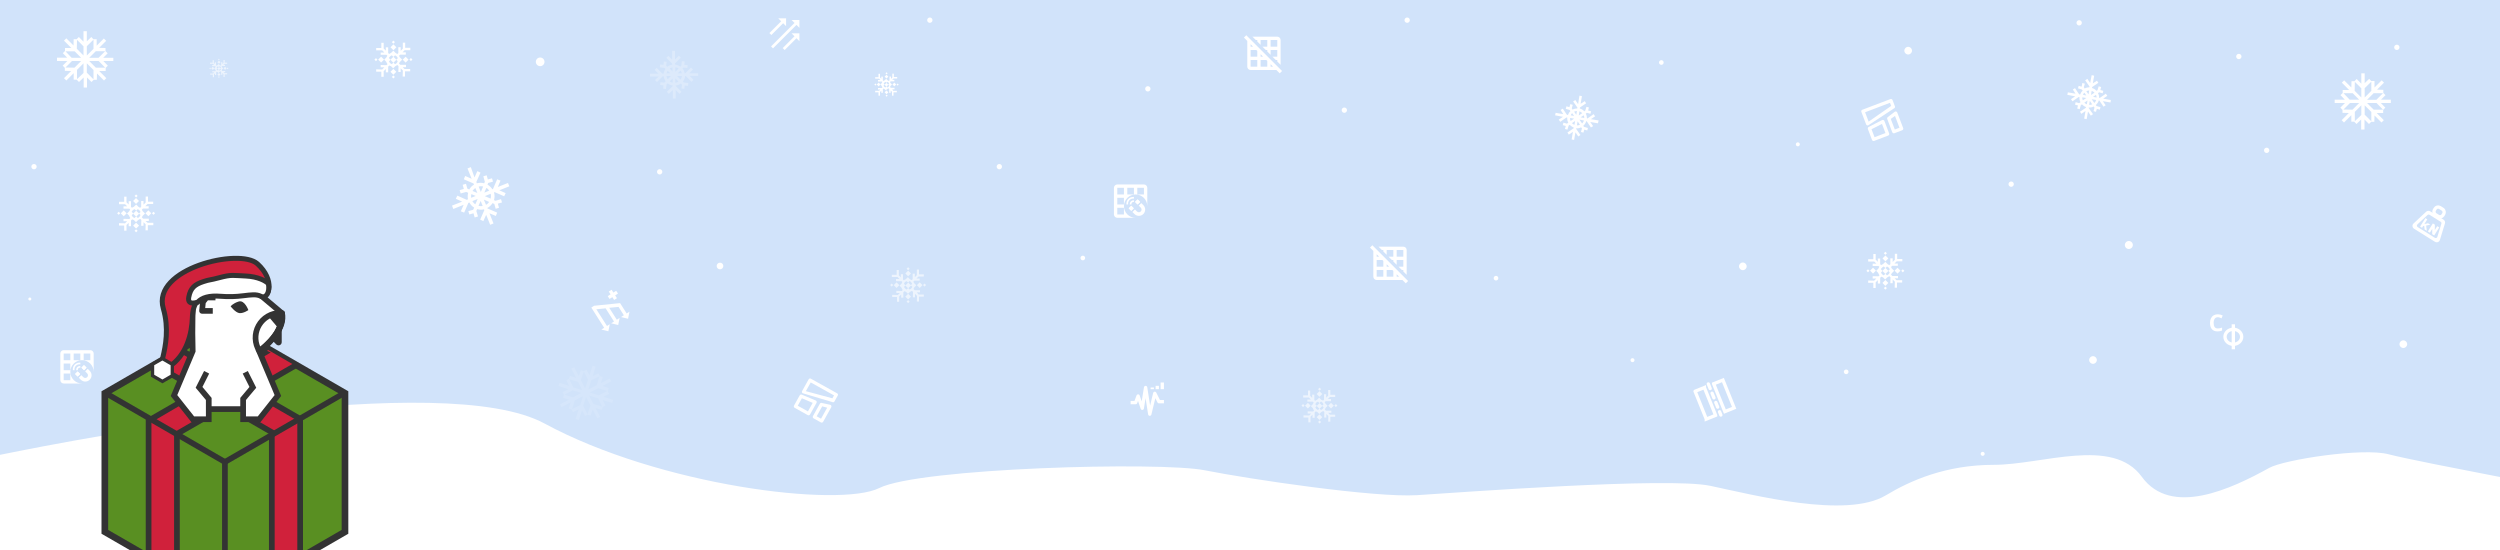 <svg width="1500" height="330" viewBox="0 0 1500 330" fill="none" xmlns="http://www.w3.org/2000/svg">
<rect x="0" y="0" width="1500" height="330" fill="#808080" stroke="none"/>
<g clip-path="url(#clip0_17531_3408)">
<rect width="1500" height="330" fill="white"/>
<g clip-path="url(#clip1_17531_3408)">
<path d="M1500 0H0V350H1500V0Z" fill="#D1E3FA"/>
<path d="M1500 0H0V350H1500V0Z" fill="#D1E3FA"/>
<path d="M1500 286.2V350H0V272.9C51.4 262.4 266.2 221.3 326.7 254.1C395.6 291.4 503.6 304.8 527.6 292.8C551.6 280.8 696.3 276.8 723 282.2C749.7 287.5 824.9 298.7 850.2 297.1C875.5 295.5 1000.9 286.1 1026.2 291.5C1051.5 296.8 1107.7 311.5 1131.5 297.2C1146.1 288.4 1167.4 278.9 1196.3 278.9C1225.2 278.9 1267.6 261.9 1285.1 286.1C1302.7 310.3 1338.7 293.4 1361.6 280.7C1370.5 275.8 1417.8 268.4 1433.3 272.6C1442.8 275.1 1475.7 281.5 1500 286.2Z" fill="white"/>
<path d="M67.9 34.7H61.9L64.6 32L63.3 30.7V28.8L59.5 28.7L63.7 24.5L62.3 23.1L58 27.4V23.5H56L54.8 22.2L52.1 24.8V18.7H50.1V25L47.3 22.2L46 23.5H44.2L44.1 27.3L39.8 23L38.4 24.4L42.8 28.8H39V30.6L37.7 31.9L40.3 34.6H34.2V36.6H40.4L37.6 39.4L38.9 40.7V42.5L42.7 42.6L38.4 46.9L39.8 48.3L44.2 43.9V47.8H46L47.4 49.2L50.2 46.5V52.5H52.2V46.5L54.9 49.2L56.2 47.9H58.1L58.2 44.1L62.4 48.3L63.8 46.9L59.5 42.6H63.4V40.7L64.7 39.4L62 36.6H68V34.7H67.9ZM63.1 30.7L59.1 34.7H53.5L57.5 30.7H63.1ZM56.1 23.8V29.3L52.1 33.3V27.7L56.1 23.8ZM46.2 23.9L50.1 27.8V33.3L46.1 29.3L46.2 23.9ZM39.3 30.8H44.8L48.7 34.7H43L39.3 30.8ZM39.3 40.5L43.2 36.6H48.7L44.7 40.6L39.3 40.5ZM46.2 47.5V41.9L50.1 38V43.8L46.2 47.5ZM56.1 47.6L52.1 43.6V38L56.1 42V47.6ZM63.1 40.6H57.5L53.5 36.6H59.2L63.1 40.6Z" fill="white"/>
<path d="M1434.6 59.8H1428.6L1431.3 57.1L1430 55.8V53.9L1426.2 53.8L1430.4 49.6L1429 48.2L1424.7 52.5V48.6H1422.7L1421.5 47.3L1418.8 49.9V44H1416.8V50.2L1414 47.4L1412.7 48.7H1410.9L1410.8 52.5L1406.5 48.2L1405.1 49.6L1409.5 54H1405.6V55.8L1404.3 57.1L1406.9 59.8H1400.8V61.8H1407L1404.2 64.6L1405.5 65.9V67.7L1409.3 67.8L1405 72.1L1406.4 73.5L1410.8 69.1V73H1412.5L1413.9 74.4L1416.7 71.7V77.7H1418.7V71.7L1421.4 74.4L1422.7 73.1H1424.6L1424.7 69.3L1428.9 73.5L1430.3 72.1L1426 67.8H1429.9V65.9L1431.2 64.6L1428.5 61.8H1434.5V59.8H1434.6ZM1429.8 55.9L1425.8 59.9H1420.2L1424.2 55.9H1429.8ZM1422.8 49V54.5L1418.8 58.5V52.9L1422.8 49ZM1412.9 49.1L1416.8 53V58.5L1412.8 54.5L1412.9 49.1ZM1406.1 55.9H1411.6L1415.5 59.8H1409.8L1406.1 55.9ZM1406.1 65.7L1410 61.8H1415.5L1411.5 65.8L1406.1 65.7ZM1412.9 72.7V67.1L1416.8 63.2V69L1412.9 72.7ZM1422.8 72.8L1418.8 68.8V63.2L1422.8 67.2V72.8ZM1429.8 65.8H1424.2L1420.2 61.8H1425.9L1429.8 65.8Z" fill="white"/>
<path opacity="0.11" d="M365.8 227.1L360.5 229.9L361.7 226.2L359.9 225.6L359 224L355.6 225.7L357.4 220L355.5 219.4L353.7 225.2L351.9 221.8L350.2 222.7L348.5 222.1L347.3 225.7L344.5 220.3L342.8 221.2L345.7 226.7L342 225.5L341.4 227.3L339.8 228.1L341.5 231.5L335.7 229.7L335.1 231.6L341 233.5L337.5 235.3L338.4 236.9L337.8 238.6L341.4 239.8L336 242.6L336.9 244.3L342.4 241.4L341.2 245.1L343 245.7L343.8 247.3L347.2 245.6L345.4 251.4L347.3 252L349.2 246.1L351 249.6L352.5 248.8L354.4 249.4L355.6 245.7L358.4 251L360.1 250.1L357.3 244.8L361 246L361.6 244.2L363.3 243.4L361.6 240L367.3 241.8L367.9 239.9L362.1 238.1L365.5 236.3L364.6 234.6L365.2 232.8L361.5 231.6L366.8 228.8L365.8 227.1ZM359.7 225.8L358 231.1L353 233.7L354.7 228.2L359.7 225.8ZM350.3 222.9L352.8 227.8L351.1 233.1L348.5 228.1L350.3 222.9ZM341.6 227.5L346.9 229.2L349.4 234.1L344 232.4L341.6 227.5ZM338.7 236.8L343.6 234.2L348.8 235.8L343.8 238.4L338.7 236.8ZM343.2 245.5L344.9 240.2L349.8 237.7L348.1 243.1L343.2 245.5ZM352.5 248.5L349.9 243.5L351.6 238.2L354.3 243.3L352.5 248.5ZM361.3 244L356 242.3L353.4 237.3L358.9 239L361.3 244ZM364.3 234.6L359.3 237.2L353.9 235.5L359 232.9L364.3 234.6Z" fill="white"/>
<path d="M236.051 26.593L234.283 28.36L236.051 30.128L237.819 28.36L236.051 26.593Z" fill="white"/>
<path d="M236.028 24.351L235.108 25.27L236.028 26.189L236.947 25.27L236.028 24.351Z" fill="white"/>
<path d="M236.018 45.255L235.099 46.174L236.018 47.093L236.937 46.174L236.018 45.255Z" fill="white"/>
<path d="M236.021 41.305L234.253 43.073L236.021 44.84L237.788 43.073L236.021 41.305Z" fill="white"/>
<path d="M228.661 33.997L226.894 35.765L228.661 37.532L230.429 35.765L228.661 33.997Z" fill="white"/>
<path d="M225.572 34.869L224.652 35.788L225.572 36.707L226.491 35.788L225.572 34.869Z" fill="white"/>
<path d="M246.545 34.807L245.626 35.727L246.545 36.646L247.464 35.727L246.545 34.807Z" fill="white"/>
<path d="M243.374 34.027L241.606 35.795L243.374 37.563L245.142 35.795L243.374 34.027Z" fill="white"/>
<path d="M241.6 40.3H243.6V38.9H240.2L239.4 38.1C239.6 37.8 239.7 37.5 239.9 37.2L241.3 35.8L239.9 34.4C239.8 34.1 239.6 33.8 239.4 33.5L240.1 32.8H243.5V31.4H241.5L242.8 30.1H246.2V28.7H243.1V25.6H241.7V29.2L240.4 30.5V28.3H239V31.8L238.4 32.4C238.1 32.2 237.7 32 237.4 31.8L236 30.4L234.6 31.8C234.2 31.9 233.8 32.1 233.5 32.4L232.9 31.8V28.4H231.5V30.4L230.2 29.1V25.7H228.8V28.8H225.7V30.2H229.3L230.6 31.5H228.4V32.9H231.9L232.4 33.4C232.2 33.7 232 34.1 231.8 34.5L230.5 35.8L231.7 37C231.9 37.5 232.1 38 232.5 38.5L231.9 39.1L228.4 39V40.4H230.6L229.3 41.7L225.7 41.6V43H228.8V46.1H230.2V42.7L231.5 41.4V43.4H232.9V40L233.6 39.3C233.9 39.5 234.2 39.6 234.6 39.7L235.9 41L237.2 39.7C237.6 39.5 238 39.3 238.4 39L239.1 39.7L239 43.2H240.4V41L241.7 42.3L241.6 45.9H243V42.8H246.1V41.4H242.7L241.6 40.3ZM238.7 34.9L237.8 35.8L236.1 34.1L237 33.2C237.8 33.5 238.4 34.2 238.7 34.9ZM234.3 35.9L236 37.6L235.1 38.5C234.3 38.2 233.7 37.6 233.4 36.8L234.3 35.9ZM235.1 33.2L236 34.1L234.3 35.8L233.3 34.8C233.7 34.1 234.3 33.5 235.1 33.2ZM237 38.5L236.1 37.6L237.8 35.9L238.6 36.7C238.4 37.6 237.8 38.2 237 38.5Z" fill="white"/>
<path d="M531.893 44.859L530.762 45.99L531.893 47.122L533.024 45.99L531.893 44.859Z" fill="white"/>
<path d="M531.934 43.366L531.298 44.002L531.934 44.639L532.571 44.002L531.934 43.366Z" fill="white"/>
<path d="M531.971 56.751L531.335 57.387L531.971 58.024L532.608 57.387L531.971 56.751Z" fill="white"/>
<path d="M531.887 54.262L530.756 55.393L531.887 56.524L533.019 55.393L531.887 54.262Z" fill="white"/>
<path d="M527.177 49.552L526.046 50.683L527.177 51.815L528.309 50.683L527.177 49.552Z" fill="white"/>
<path d="M525.261 50.078L524.625 50.715L525.261 51.351L525.898 50.715L525.261 50.078Z" fill="white"/>
<path d="M538.574 50.111L537.938 50.747L538.574 51.383L539.21 50.747L538.574 50.111Z" fill="white"/>
<path d="M536.58 49.559L535.448 50.69L536.58 51.821L537.711 50.69L536.58 49.559Z" fill="white"/>
<path d="M535.4 53.6H536.7V52.7H534.5L534 52.2C534.1 52 534.2 51.8 534.3 51.6L535.2 50.7L534.3 49.8C534.2 49.6 534.1 49.4 534 49.2L534.4 48.8H536.6V47.9H535.3L536.1 47.1H538.3V46.2H536.3V44.2H535.4V46.5L534.6 47.3V45.9H533.7V48.2L533.3 48.6C533.1 48.5 532.9 48.3 532.6 48.2L531.7 47.3L530.8 48.2C530.5 48.3 530.3 48.4 530.1 48.6L529.7 48.2V46H528.8V47.3L528 46.5V44.3H527.1V46.3H525.1V47.2H527.4L528.2 48H526.8V48.9H529.1L529.4 49.2C529.3 49.4 529.1 49.6 529 49.9L528.2 50.7L529 51.5C529.1 51.8 529.3 52.2 529.5 52.4L529.1 52.8H526.8V53.7H528.2L527.4 54.5H525.1V55.4H527.1V57.4H528V55.2L528.8 54.4V55.7H529.7V53.5L530.1 53.1C530.3 53.2 530.5 53.3 530.7 53.4L531.5 54.2L532.3 53.4C532.6 53.3 532.8 53.2 533.1 53L533.5 53.4V55.7H534.4V54.3L535.2 55.1V57.4H536.1V55.4H538.1V54.5H535.9L535.4 53.6ZM533.5 50.2L532.9 50.8L531.8 49.7L532.4 49.1C533 49.3 533.4 49.7 533.5 50.2ZM530.7 50.8L531.8 51.9L531.2 52.5C530.7 52.3 530.3 51.9 530.1 51.4L530.7 50.8ZM531.3 49.1L531.9 49.7L530.8 50.8L530.2 50.2C530.4 49.7 530.8 49.3 531.3 49.1ZM532.5 52.5L531.9 51.9L533 50.8L533.5 51.3C533.4 51.9 533 52.3 532.5 52.5Z" fill="white"/>
<path d="M81.617 118.828L79.85 120.596L81.617 122.364L83.385 120.596L81.617 118.828Z" fill="white"/>
<path d="M81.665 116.657L80.746 117.577L81.665 118.496L82.585 117.577L81.665 116.657Z" fill="white"/>
<path d="M81.656 137.561L80.736 138.48L81.656 139.4L82.575 138.48L81.656 137.561Z" fill="white"/>
<path d="M81.657 133.612L79.89 135.379L81.657 137.147L83.425 135.379L81.657 133.612Z" fill="white"/>
<path d="M74.229 126.233L72.461 128L74.229 129.768L75.996 128L74.229 126.233Z" fill="white"/>
<path d="M71.208 127.034L70.289 127.953L71.208 128.872L72.127 127.953L71.208 127.034Z" fill="white"/>
<path d="M92.113 127.043L91.193 127.962L92.113 128.882L93.032 127.962L92.113 127.043Z" fill="white"/>
<path d="M89.011 126.192L87.243 127.96L89.011 129.728L90.779 127.96L89.011 126.192Z" fill="white"/>
<path d="M87.299 132.6H89.299V131.2H85.899L85.099 130.4C85.299 130.1 85.399 129.8 85.599 129.5L86.999 128.1L85.599 126.7C85.499 126.4 85.299 126.1 85.099 125.8L85.799 125.1H89.199V123.7H87.199L88.499 122.4H91.899V121H88.799V117.9H87.399V121.5L86.099 122.8V120.6H84.699V124.1L84.099 124.7C83.799 124.5 83.399 124.3 83.099 124.1L81.699 122.7L80.299 124.1C79.899 124.2 79.499 124.4 79.199 124.7L78.599 124.1V120.7H77.199V122.7L75.899 121.4V118H74.499V121.1H71.399V122.5H74.999L76.299 123.8H74.099V125.2H77.599L78.099 125.7C77.899 126 77.699 126.4 77.499 126.8L76.199 128.1L77.399 129.3C77.599 129.8 77.799 130.3 78.199 130.8L77.599 131.4L74.099 131.3V132.7H76.299L74.999 134L71.399 133.9V135.3H74.499V138.4H75.899V135L77.199 133.7V135.7H78.599V132.3L79.299 131.6C79.599 131.8 79.899 131.9 80.299 132L81.599 133.3L82.899 132C83.299 131.8 83.699 131.6 84.099 131.3L84.799 132L84.699 135.5H86.099V133.3L87.399 134.6L87.299 138.2H88.699V135.1H91.999V133.7H88.599L87.299 132.6ZM84.299 127.2L83.399 128.1L81.699 126.4L82.599 125.5C83.399 125.8 83.999 126.4 84.299 127.2ZM79.899 128.2L81.599 129.9L80.699 130.8C79.899 130.5 79.299 129.9 78.999 129.1L79.899 128.2ZM80.799 125.5L81.699 126.4L79.999 128.1L78.999 127.1C79.299 126.4 79.999 125.7 80.799 125.5ZM82.699 130.8L81.799 129.9L83.499 128.2L84.299 129C83.999 129.8 83.399 130.5 82.699 130.8Z" fill="white"/>
<path d="M1131.26 153.283L1129.49 155.05L1131.26 156.818L1133.02 155.05L1131.26 153.283Z" fill="white"/>
<path d="M1131.23 151.041L1130.31 151.96L1131.23 152.879L1132.15 151.96L1131.23 151.041Z" fill="white"/>
<path d="M1131.22 171.945L1130.3 172.864L1131.22 173.783L1132.14 172.864L1131.22 171.945Z" fill="white"/>
<path d="M1131.23 167.995L1129.46 169.763L1131.23 171.53L1132.99 169.763L1131.23 167.995Z" fill="white"/>
<path d="M1123.8 160.615L1122.03 162.382L1123.8 164.15L1125.56 162.382L1123.8 160.615Z" fill="white"/>
<path d="M1120.78 161.561L1119.86 162.48L1120.78 163.4L1121.7 162.48L1120.78 161.561Z" fill="white"/>
<path d="M1141.68 161.568L1140.76 162.487L1141.68 163.407L1142.6 162.487L1141.68 161.568Z" fill="white"/>
<path d="M1138.51 160.646L1136.74 162.414L1138.51 164.182L1140.28 162.414L1138.51 160.646Z" fill="white"/>
<path d="M1136.8 167H1138.8V165.6H1135.4L1134.6 164.8C1134.8 164.5 1134.9 164.2 1135.1 163.9L1136.5 162.5L1135.1 161.1C1135 160.8 1134.8 160.5 1134.6 160.2L1135.3 159.5H1138.7V158.1H1136.7L1138 156.8H1141.4V155.4H1138.3V152.3H1136.9V155.9L1135.6 157.2V155H1134.2V158.5L1133.6 159.1C1133.3 158.9 1132.9 158.7 1132.6 158.5L1131.2 157.1L1129.8 158.5C1129.4 158.6 1129 158.8 1128.7 159.1L1128.1 158.5V155.1H1126.7V157.1L1125.4 155.8V152.4H1124V155.5H1120.9V156.9H1124.5L1125.8 158.2H1123.6V159.6H1127.1L1127.6 160.1C1127.4 160.4 1127.2 160.8 1127 161.2L1125.7 162.5L1126.9 163.7C1127.1 164.2 1127.3 164.7 1127.7 165.2L1127.1 165.8L1123.6 165.7V167.1H1125.8L1124.5 168.4L1120.9 168.3V169.7H1124V172.8H1125.4V169.4L1126.7 168.1V170.1H1128.1V166.7L1128.8 166C1129.1 166.2 1129.4 166.3 1129.8 166.4L1131.1 167.7L1132.4 166.4C1132.8 166.2 1133.2 166 1133.6 165.7L1134.3 166.4L1134.2 169.9H1135.6V167.7L1136.9 169L1136.8 172.6H1138.2V169.5H1141.3V168.1H1137.9L1136.8 167ZM1133.9 161.6L1133 162.5L1131.3 160.8L1132.2 159.9C1132.9 160.2 1133.6 160.8 1133.9 161.6ZM1129.5 162.6L1131.2 164.3L1130.3 165.2C1129.5 164.9 1128.9 164.3 1128.6 163.5L1129.5 162.6ZM1130.3 159.9L1131.2 160.8L1129.5 162.5L1128.5 161.5C1128.9 160.8 1129.5 160.2 1130.3 159.9ZM1132.2 165.2L1131.3 164.3L1133 162.6L1133.8 163.4C1133.6 164.2 1133 164.9 1132.2 165.2Z" fill="white"/>
<g opacity="0.6">
<path d="M131.359 36.391L130.439 37.31L131.359 38.229L132.278 37.31L131.359 36.391Z" fill="white"/>
<path d="M131.312 35.234L130.817 35.73L131.312 36.224L131.807 35.73L131.312 35.234Z" fill="white"/>
<path d="M131.34 45.723L130.845 46.218L131.34 46.713L131.835 46.218L131.34 45.723Z" fill="white"/>
<path d="M131.376 43.783L130.457 44.703L131.376 45.622L132.295 44.703L131.376 43.783Z" fill="white"/>
<path d="M127.662 40.093L126.743 41.012L127.662 41.931L128.582 41.012L127.662 40.093Z" fill="white"/>
<path d="M126.082 40.564L125.587 41.059L126.082 41.554L126.577 41.059L126.082 40.564Z" fill="white"/>
<path d="M136.57 40.536L136.075 41.031L136.57 41.526L137.065 41.031L136.57 40.536Z" fill="white"/>
<path d="M135.055 40.074L134.136 40.994L135.055 41.913L135.974 40.994L135.055 40.074Z" fill="white"/>
<path d="M134.1 43.3H135.1V42.6H133.4L133 42.2C133.1 42.1 133.2 41.9 133.2 41.7L133.9 41L133.2 40.3C133.1 40.1 133.1 40 133 39.9L133.3 39.6H135V38.9H134L134.6 38.3H136.3V37.6H134.8V36H134.1V37.8L133.4 38.4V37.3H132.7V39.1L132.4 39.4C132.2 39.3 132.1 39.2 131.9 39.1L131.2 38.4L130.5 39.1C130.3 39.2 130.1 39.3 129.9 39.4L129.6 39.1V37.4H128.9V38.4L128.3 37.8V36.1H127.6V37.6H126V38.3H127.8L128.4 39H127.3V39.7H129.1L129.4 40C129.3 40.2 129.2 40.3 129.1 40.5L128.5 41.1L129.1 41.7C129.2 42 129.3 42.2 129.5 42.4L129.2 42.7H127.4V43.4H128.5L127.9 44.1H126.1V44.8H127.7V46.3H128.4V44.6L129 44V45H129.7V43.3L130 43C130.2 43.1 130.3 43.2 130.5 43.2L131.1 43.8L131.8 43.1C132 43 132.2 42.9 132.4 42.8L132.7 43.1V44.9H133.4V43.8L134.1 44.4V46.2H134.8V44.6H136.3V43.9H134.6L134.1 43.3ZM132.6 40.6L132.2 41L131.4 40.2L131.9 39.7C132.2 39.9 132.5 40.2 132.6 40.6ZM130.4 41.1L131.2 41.9L130.8 42.3C130.4 42.2 130.1 41.8 129.9 41.5L130.4 41.1ZM130.8 39.8L131.3 40.3L130.5 41.1L130 40.6C130.1 40.2 130.4 39.9 130.8 39.8ZM131.8 42.4L131.4 42L132.2 41.2L132.6 41.6C132.5 41.9 132.2 42.2 131.8 42.4Z" fill="white"/>
</g>
<g opacity="0.6">
<path d="M544.878 162.38L543.181 164.077L544.878 165.774L546.575 164.077L544.878 162.38Z" fill="white"/>
<path d="M544.871 160.332L543.952 161.251L544.871 162.17L545.791 161.251L544.871 160.332Z" fill="white"/>
<path d="M544.866 180.033L543.947 180.953L544.866 181.872L545.786 180.953L544.866 180.033Z" fill="white"/>
<path d="M544.884 176.278L543.187 177.975L544.884 179.672L546.581 177.975L544.884 176.278Z" fill="white"/>
<path d="M537.915 169.395L536.218 171.092L537.915 172.789L539.612 171.092L537.915 169.395Z" fill="white"/>
<path d="M535.019 170.111L534.1 171.03L535.019 171.95L535.938 171.03L535.019 170.111Z" fill="white"/>
<path d="M554.72 170.114L553.801 171.033L554.72 171.952L555.639 171.033L554.72 170.114Z" fill="white"/>
<path d="M551.812 169.39L550.115 171.087L551.812 172.784L553.509 171.087L551.812 169.39Z" fill="white"/>
<path d="M550.1 175.4H552V174.1H548.8L548.1 173.4C548.3 173.1 548.4 172.8 548.5 172.5L549.8 171.2L548.4 169.8C548.3 169.5 548.1 169.2 548 169L548.6 168.4H551.8V167.1H549.9L551.1 165.9H554.3V164.6H551.4V161.7H550.1V165.1L548.9 166.3V164.2H547.6V167.5L547 168.1C546.7 167.9 546.4 167.7 546 167.6L544.7 166.3L543.4 167.6C543 167.7 542.6 167.9 542.3 168.2L541.8 167.7V164.5H540.5V166.4L539.3 165.2V162H538V164.9H535.1V166.2H538.5L539.7 167.4H537.6V168.7H540.9L541.4 169.2C541.2 169.5 541 169.9 540.9 170.2L539.7 171.4L540.9 172.6C541.1 173.1 541.3 173.6 541.6 174L541.1 174.6L537.8 174.5V175.8H539.9L538.7 177L535.3 176.9V178.2H538.2V181.1H539.5V177.9L540.7 176.7V178.6H542V175.4L542.7 174.7C543 174.9 543.3 175 543.6 175.1L544.8 176.3L546 175.1C546.4 175 546.8 174.7 547.1 174.5L547.8 175.1L547.7 178.4H549V176.3L550.2 177.5L550.1 180.9H551.4V178H554.3V176.7H551.1L550.1 175.4ZM547.3 170.3L546.5 171.1L544.9 169.5L545.8 168.6C546.5 169 547 169.6 547.3 170.3ZM543.2 171.3L544.8 172.9L544 173.7C543.3 173.4 542.7 172.8 542.4 172.1L543.2 171.3ZM544 168.7L544.9 169.6L543.3 171.2L542.4 170.3C542.6 169.5 543.2 168.9 544 168.7ZM545.8 173.7L545 172.9L546.6 171.3L547.4 172.1C547.1 172.8 546.5 173.4 545.8 173.7Z" fill="white"/>
</g>
<g opacity="0.6">
<path d="M791.682 234.695L789.985 236.392L791.682 238.089L793.379 236.392L791.682 234.695Z" fill="white"/>
<path d="M791.746 232.575L790.827 233.495L791.746 234.414L792.666 233.495L791.746 232.575Z" fill="white"/>
<path d="M791.742 252.277L790.822 253.196L791.741 254.116L792.661 253.196L791.742 252.277Z" fill="white"/>
<path d="M791.688 248.592L789.991 250.289L791.688 251.986L793.385 250.289L791.688 248.592Z" fill="white"/>
<path d="M784.719 241.709L783.021 243.406L784.719 245.103L786.416 243.406L784.719 241.709Z" fill="white"/>
<path d="M781.824 242.426L780.904 243.345L781.824 244.264L782.743 243.345L781.824 242.426Z" fill="white"/>
<path d="M801.524 242.428L800.604 243.348L801.524 244.267L802.443 243.348L801.524 242.428Z" fill="white"/>
<path d="M798.617 241.704L796.92 243.401L798.617 245.098L800.314 243.401L798.617 241.704Z" fill="white"/>
<path d="M796.9 247.7H798.8V246.4H795.6L794.9 245.7C795.1 245.4 795.2 245.1 795.3 244.8L796.6 243.5L795.2 242.1C795.1 241.8 794.9 241.5 794.8 241.3L795.4 240.7H798.6V239.4H796.7L797.9 238.2H801.1V236.9H798.2V234H796.9V237.4L795.7 238.6V236.5H794.4V239.8L793.8 240.4C793.5 240.2 793.2 240 792.8 239.9L791.5 238.6L790.2 239.9C789.8 240 789.4 240.2 789.1 240.5L788.6 240V236.8H787.3V238.7L786.1 237.5V234.3H784.8V237.2H781.9V238.5H785.3L786.5 239.7H784.4V241H787.7L788.2 241.5C788 241.8 787.8 242.2 787.7 242.5L786.5 243.7L787.7 244.9C787.9 245.4 788.1 245.9 788.4 246.3L787.9 246.9L784.6 246.8V248.1H786.7L785.5 249.3L782.1 249.2V250.5H785V253.4H786.3V250L787.5 248.8V250.7H788.8V247.5L789.5 246.8C789.8 247 790.1 247.1 790.4 247.2L791.6 248.4L792.8 247.2C793.2 247.1 793.6 246.8 793.9 246.6L794.6 247.2L794.5 250.5H795.8V248.4L797 249.6L796.9 253H798.2V250.1H801.1V248.8H797.9L796.9 247.7ZM794.1 242.6L793.3 243.4L791.7 241.8L792.6 240.9C793.3 241.3 793.9 241.9 794.1 242.6ZM790 243.6L791.6 245.2L790.8 246C790.1 245.7 789.5 245.1 789.2 244.4L790 243.6ZM790.8 241L791.7 241.9L790.1 243.5L789.2 242.6C789.4 241.8 790 241.2 790.8 241ZM792.6 246L791.8 245.2L793.4 243.6L794.2 244.4C793.9 245.1 793.3 245.7 792.6 246Z" fill="white"/>
</g>
<path d="M304.8 109.776L298.7 112.176L300.3 108.376L298.3 107.576L295.8 113.376L295.4 113.576C294.7 112.376 293.7 111.476 292.5 110.776L292.9 109.776L295.8 108.976L295.2 106.976L292.7 107.676L292 105.176L290 105.776L290.9 109.076L290.5 109.976C289.1 109.576 287.6 109.576 286.1 109.976L285.8 109.176L288.3 103.576L286.4 102.676L284.7 106.476L282.5 100.276L280.5 101.076L283 107.276L279.1 105.576L278.3 107.576L284.1 110.076L284.4 110.776C283.2 111.476 282.2 112.476 281.6 113.676L280.4 113.176L279.6 110.276L277.6 110.876L278.3 113.376L275.8 114.076L276.4 116.076L279.7 115.176L280.9 115.676C280.6 116.876 280.5 118.276 280.8 119.576L280 119.876L274.4 117.376L273.5 119.276L277.3 120.976L271.2 123.376L272 125.376L278.2 122.876L276.5 126.776L278.5 127.576L281 121.776L281.6 121.476C282.3 122.776 283.3 123.876 284.5 124.576L283.9 125.876L281 126.676L281.6 128.676L284.1 127.976L284.8 130.476L286.8 129.876L285.8 126.576L286.3 125.476C287.6 125.876 289 125.976 290.4 125.576L290.6 126.076L288.1 131.776L290 132.676L291.7 128.876L294.1 134.876L296.1 134.076L293.7 127.976L297.5 129.576L298.3 127.576L292.5 125.076L292.4 124.776C293.7 124.076 294.8 123.076 295.5 121.876L296.6 122.376L297.4 125.276L299.4 124.676L298.7 122.176L301.2 121.476L300.6 119.476L297.3 120.476L296.4 120.076C296.8 118.576 296.9 116.976 296.4 115.476L296.8 115.276L302.5 117.776L303.4 115.876L299.6 114.176L305.6 111.776L304.8 109.776ZM293.5 114.376L290.6 115.576L291.8 112.776C292.5 113.076 293.1 113.676 293.5 114.376ZM289.9 111.876L288.5 115.176L287.2 111.976C288.1 111.676 289 111.676 289.9 111.876ZM285.2 112.776L286.4 115.776L283.5 114.576C284 113.876 284.5 113.276 285.2 112.776ZM282.8 116.476L285.4 117.576L282.7 118.676C282.6 117.976 282.6 117.176 282.8 116.476ZM283.4 120.676L286.6 119.376L285.2 122.576C284.5 122.176 283.9 121.476 283.4 120.676ZM287.1 123.476L288.4 120.576L289.6 123.576C288.8 123.776 287.9 123.676 287.1 123.476ZM291.6 122.876L290.3 119.776L293.5 121.176C293 121.876 292.4 122.476 291.6 122.876ZM294.4 119.176L290.9 117.676L294.4 116.276C294.7 117.276 294.6 118.276 294.4 119.176Z" fill="white"/>
<path d="M959.165 72.287L954.565 71.487L957.065 69.787L956.165 68.487L952.465 71.087L952.165 70.987C952.165 69.987 951.965 69.087 951.465 68.187L952.165 67.687L954.265 68.287L954.665 66.787L952.865 66.287L953.365 64.487L951.865 64.087L951.165 66.387L950.565 66.787C949.865 65.987 948.965 65.387 947.865 65.087L947.965 64.487L951.665 61.987L950.865 60.687L948.365 62.287L949.165 57.687L947.665 57.387L946.865 62.487L945.165 59.987L943.865 60.887L946.465 64.587L946.365 65.087C945.365 65.087 944.365 65.287 943.565 65.787L943.065 64.987L943.665 62.887L942.165 62.487L941.665 64.287L939.865 63.787L939.465 65.287L941.765 65.987L942.265 66.687C941.565 67.287 941.065 68.087 940.765 68.987L940.165 68.887L937.665 65.187L936.365 65.987L937.965 68.487L933.365 67.687L933.065 69.187L937.765 70.087L935.265 71.787L936.165 73.087L939.865 70.487L940.365 70.587C940.265 71.687 940.465 72.687 940.965 73.587L940.165 74.187L938.065 73.587L937.665 75.087L939.465 75.587L938.965 77.387L940.465 77.787L941.165 75.387L941.865 74.887C942.465 75.587 943.365 76.187 944.265 76.587L944.165 76.987L940.465 79.487L941.265 80.787L943.765 79.087L942.965 83.687L944.465 83.987L945.265 79.387L946.965 81.887L948.265 80.987L945.665 77.287V76.987C946.765 77.087 947.765 76.887 948.665 76.387L949.165 77.087L948.565 79.187L950.065 79.587L950.565 77.787L952.365 78.287L952.765 76.787L950.365 76.087L949.965 75.487C950.765 74.787 951.465 73.787 951.765 72.687L952.065 72.787L954.565 76.487L955.865 75.687L954.165 73.187L958.765 73.987L959.165 72.287ZM950.565 70.787L948.365 70.387L950.165 69.187C950.465 69.587 950.565 70.187 950.565 70.787ZM949.365 67.887L947.265 69.287L947.665 66.787C948.265 67.087 948.865 67.387 949.365 67.887ZM946.165 66.587L945.765 68.887L944.465 66.987C944.965 66.787 945.565 66.687 946.165 66.587ZM943.265 67.887L944.465 69.587L942.465 69.187C942.565 68.787 942.865 68.287 943.265 67.887ZM942.065 70.787L944.465 71.187L942.365 72.587C942.065 71.987 941.965 71.387 942.065 70.787ZM943.165 73.887L945.065 72.587L944.665 74.887C944.065 74.687 943.565 74.287 943.165 73.887ZM946.165 75.187L946.565 72.787L947.965 74.887C947.365 75.087 946.765 75.287 946.165 75.187ZM949.265 74.087L947.665 71.787L950.365 72.287C950.165 72.987 949.765 73.587 949.265 74.087Z" fill="white"/>
<path d="M1266.5 60L1261.9 59.2L1264.4 57.5L1263.5 56.2L1259.8 58.8L1259.5 58.7C1259.5 57.7 1259.3 56.8 1258.8 55.9L1259.5 55.4L1261.6 56L1262 54.5L1260.2 54L1260.7 52.2L1259.2 51.8L1258.5 54.1L1257.9 54.5C1257.2 53.7 1256.3 53.1 1255.2 52.8L1255.3 52.2L1259 49.7L1258.2 48.4L1255.7 50L1256.5 45.4L1255 45.1L1254.1 49.8L1252.4 47.3L1251.1 48.2L1253.7 51.9L1253.6 52.4C1252.6 52.4 1251.6 52.6 1250.8 53.1L1250.3 52.3L1250.9 50.2L1249.4 49.8L1249 52L1247.2 51.5L1246.8 53L1249.1 53.7L1249.6 54.4C1248.9 55 1248.4 55.8 1248.1 56.7L1247.5 56.6L1245 52.9L1243.7 53.7L1245.3 56.2L1240.7 55.4L1240.4 56.9L1245.1 57.8L1242.6 59.5L1243.5 60.8L1247.2 58.2L1247.7 58.3C1247.6 59.4 1247.8 60.4 1248.3 61.3L1247.5 61.9L1245.4 61.3L1245 62.8L1246.8 63.3L1246.3 65.1L1247.8 65.5L1248.5 63.1L1249.2 62.6C1249.8 63.3 1250.7 63.9 1251.6 64.3L1251.5 64.7L1248 67L1248.8 68.3L1251.3 66.6L1250.5 71.2L1252 71.5L1252.8 66.9L1254.5 69.4L1255.8 68.5L1253.2 64.8V64.5C1254.3 64.6 1255.3 64.4 1256.2 63.9L1256.7 64.6L1256.1 66.7L1257.6 67.1L1258.1 65.3L1259.9 65.8L1260.3 64.3L1257.9 63.6L1257.5 63C1258.3 62.3 1259 61.3 1259.3 60.2L1259.6 60.3L1262.1 64L1263.4 63.2L1261.7 60.7L1266.3 61.5L1266.5 60ZM1258 58.5L1255.8 58.1L1257.6 56.9C1257.8 57.3 1257.9 57.9 1258 58.5ZM1256.7 55.6L1254.6 57L1255 54.5C1255.7 54.8 1256.2 55.1 1256.7 55.6ZM1253.5 54.3L1253.1 56.6L1251.8 54.7C1252.3 54.5 1252.9 54.4 1253.5 54.3ZM1250.6 55.6L1251.8 57.3L1249.8 56.9C1249.9 56.5 1250.2 56 1250.6 55.6ZM1249.4 58.4L1251.8 58.8L1249.7 60.2C1249.5 59.7 1249.3 59.1 1249.4 58.4ZM1250.6 61.6L1252.5 60.3L1252.1 62.6C1251.5 62.4 1251 62 1250.6 61.6ZM1253.5 62.9L1253.9 60.5L1255.3 62.6C1254.8 62.8 1254.1 63 1253.5 62.9ZM1256.6 61.8L1255 59.5L1257.7 60C1257.5 60.7 1257.1 61.3 1256.6 61.8Z" fill="white"/>
<path opacity="0.26" d="M418.6 44H413.5L415.8 41.7L414.6 40.5L411.1 44H410.8C410.6 42.9 410.2 41.9 409.5 41.1L410.1 40.5L412.4 40.8L412.6 39.1L410.6 38.9L410.8 36.9L409.1 36.7L408.8 39.4L408.2 40C407.3 39.3 406.2 38.9 405 38.7V38L408.5 34.6L407.3 33.4L405 35.7V30.5H403.3V35.8L401 33.5L399.8 34.7L403.3 38.2V38.8C402.2 39 401.2 39.4 400.4 40.1L399.7 39.4L400 37.1L398.3 36.9L398.1 38.9L396.1 38.7L395.9 40.4L398.6 40.7L399.3 41.4C398.7 42.2 398.3 43.2 398.1 44.2H397.4L394 40.7L392.8 41.9L395.1 44.2H390V45.9H395.3L393 48L394.2 49.2L397.7 45.7H398.2C398.3 46.9 398.8 47.9 399.4 48.8L398.6 49.6L396.3 49.3L396.1 51L398.1 51.2L397.9 53.2L399.6 53.4L399.9 50.7L400.6 50C401.4 50.7 402.5 51.1 403.6 51.3V51.7L400.1 55.1L401.3 56.3L403.7 54V59.1H405.4V54L407.7 56.3L408.9 55.1L405.4 51.6V51.3C406.6 51.2 407.6 50.8 408.5 50.1L409.2 50.8L408.9 53.1L410.6 53.3L410.8 51.3L412.8 51.5L413 49.8L410.3 49.5L409.7 48.9C410.5 48 411 46.8 411.1 45.6H411.5L414.9 49.1L416.1 47.9L413.8 45.5H418.9V44H418.6ZM409.1 44H406.6L408.3 42.3C408.7 42.8 409 43.4 409.1 44ZM407.2 41.1L405.2 43.1V40.4C405.9 40.4 406.6 40.7 407.2 41.1ZM403.5 40.4V42.9L401.8 41.1C402.3 40.8 402.9 40.5 403.5 40.4ZM400.6 42.4L402.2 44H399.9C400.1 43.4 400.3 42.9 400.6 42.4ZM399.9 45.6H402.6L400.6 47.6C400.2 47 400 46.4 399.9 45.6ZM401.8 48.8L403.6 47.1V49.6C402.9 49.5 402.3 49.2 401.8 48.8ZM405.2 49.7V47L407.1 48.9C406.5 49.3 405.9 49.6 405.2 49.7ZM408.3 47.8L406.2 45.6H409.2C409.1 46.4 408.8 47.2 408.3 47.8Z" fill="white"/>
<path d="M324.1 39.7C325.536 39.7 326.7 38.536 326.7 37.1C326.7 35.664 325.536 34.5 324.1 34.5C322.664 34.5 321.5 35.664 321.5 37.1C321.5 38.536 322.664 39.7 324.1 39.7Z" fill="white"/>
<path d="M395.8 104.7C396.684 104.7 397.4 103.984 397.4 103.1C397.4 102.216 396.684 101.5 395.8 101.5C394.917 101.5 394.2 102.216 394.2 103.1C394.2 103.984 394.917 104.7 395.8 104.7Z" fill="white"/>
<path d="M17.9 180.3C18.397 180.3 18.8 179.897 18.8 179.4C18.8 178.903 18.397 178.5 17.9 178.5C17.403 178.5 17 178.903 17 179.4C17 179.897 17.403 180.3 17.9 180.3Z" fill="white"/>
<path d="M20.4 101.6C21.284 101.6 22 100.884 22 100C22 99.116 21.284 98.4 20.4 98.4C19.516 98.4 18.8 99.116 18.8 100C18.8 100.884 19.516 101.6 20.4 101.6Z" fill="white"/>
<path d="M432 161.6C433.105 161.6 434 160.705 434 159.6C434 158.496 433.105 157.6 432 157.6C430.895 157.6 430 158.496 430 159.6C430 160.705 430.895 161.6 432 161.6Z" fill="white"/>
<path d="M688.7 54.9C689.583 54.9 690.3 54.184 690.3 53.3C690.3 52.416 689.583 51.7 688.7 51.7C687.816 51.7 687.1 52.416 687.1 53.3C687.1 54.184 687.816 54.9 688.7 54.9Z" fill="white"/>
<path d="M557.9 13.7C558.783 13.7 559.5 12.984 559.5 12.1C559.5 11.216 558.783 10.5 557.9 10.5C557.016 10.5 556.3 11.216 556.3 12.1C556.3 12.984 557.016 13.7 557.9 13.7Z" fill="white"/>
<path d="M844.3 13.7C845.184 13.7 845.9 12.984 845.9 12.1C845.9 11.216 845.184 10.5 844.3 10.5C843.417 10.5 842.7 11.216 842.7 12.1C842.7 12.984 843.417 13.7 844.3 13.7Z" fill="white"/>
<path d="M1360 91.8C1360.88 91.8 1361.6 91.084 1361.6 90.2C1361.6 89.316 1360.88 88.6 1360 88.6C1359.12 88.6 1358.4 89.316 1358.4 90.2C1358.4 91.084 1359.12 91.8 1360 91.8Z" fill="white"/>
<path d="M1078.7 87.8C1079.36 87.8 1079.9 87.263 1079.9 86.6C1079.9 85.937 1079.36 85.4 1078.7 85.4C1078.04 85.4 1077.5 85.937 1077.5 86.6C1077.5 87.263 1078.04 87.8 1078.7 87.8Z" fill="white"/>
<path d="M1277.3 149.4C1278.63 149.4 1279.7 148.326 1279.7 147C1279.7 145.675 1278.63 144.6 1277.3 144.6C1275.97 144.6 1274.9 145.675 1274.9 147C1274.9 148.326 1275.97 149.4 1277.3 149.4Z" fill="white"/>
<path d="M806.6 67.7C807.484 67.7 808.2 66.984 808.2 66.1C808.2 65.216 807.484 64.5 806.6 64.5C805.716 64.5 805 65.216 805 66.1C805 66.984 805.716 67.7 806.6 67.7Z" fill="white"/>
<path d="M1206.7 112.1C1207.58 112.1 1208.3 111.384 1208.3 110.5C1208.3 109.616 1207.58 108.9 1206.7 108.9C1205.82 108.9 1205.1 109.616 1205.1 110.5C1205.1 111.384 1205.82 112.1 1206.7 112.1Z" fill="white"/>
<path d="M1343.3 35.5C1344.18 35.5 1344.9 34.783 1344.9 33.9C1344.9 33.016 1344.18 32.3 1343.3 32.3C1342.42 32.3 1341.7 33.016 1341.7 33.9C1341.7 34.783 1342.42 35.5 1343.3 35.5Z" fill="white"/>
<path d="M1438.1 30C1438.98 30 1439.7 29.284 1439.7 28.4C1439.7 27.516 1438.98 26.8 1438.1 26.8C1437.22 26.8 1436.5 27.516 1436.5 28.4C1436.5 29.284 1437.22 30 1438.1 30Z" fill="white"/>
<path d="M1247.5 15.3C1248.38 15.3 1249.1 14.584 1249.1 13.7C1249.1 12.816 1248.38 12.1 1247.5 12.1C1246.62 12.1 1245.9 12.816 1245.9 13.7C1245.9 14.584 1246.62 15.3 1247.5 15.3Z" fill="white"/>
<path d="M599.6 101.6C600.484 101.6 601.2 100.884 601.2 100C601.2 99.116 600.484 98.4 599.6 98.4C598.716 98.4 598 99.116 598 100C598 100.884 598.716 101.6 599.6 101.6Z" fill="white"/>
<path d="M649.7 156.2C650.473 156.2 651.1 155.573 651.1 154.8C651.1 154.027 650.473 153.4 649.7 153.4C648.927 153.4 648.3 154.027 648.3 154.8C648.3 155.573 648.927 156.2 649.7 156.2Z" fill="white"/>
<path d="M996.8 38.9C997.574 38.9 998.2 38.273 998.2 37.5C998.2 36.727 997.574 36.1 996.8 36.1C996.027 36.1 995.4 36.727 995.4 37.5C995.4 38.273 996.027 38.9 996.8 38.9Z" fill="white"/>
<path d="M1144.9 32.7C1146.17 32.7 1147.2 31.67 1147.2 30.4C1147.2 29.13 1146.17 28.1 1144.9 28.1C1143.63 28.1 1142.6 29.13 1142.6 30.4C1142.6 31.67 1143.63 32.7 1144.9 32.7Z" fill="white"/>
<path d="M979.5 217.3C980.163 217.3 980.7 216.763 980.7 216.1C980.7 215.437 980.163 214.9 979.5 214.9C978.837 214.9 978.3 215.437 978.3 216.1C978.3 216.763 978.837 217.3 979.5 217.3Z" fill="white"/>
<path d="M897.6 168.3C898.373 168.3 899 167.673 899 166.9C899 166.127 898.373 165.5 897.6 165.5C896.827 165.5 896.2 166.127 896.2 166.9C896.2 167.673 896.827 168.3 897.6 168.3Z" fill="white"/>
<path d="M1045.7 162.1C1046.97 162.1 1048 161.07 1048 159.8C1048 158.53 1046.97 157.5 1045.7 157.5C1044.43 157.5 1043.4 158.53 1043.4 159.8C1043.4 161.07 1044.43 162.1 1045.7 162.1Z" fill="white"/>
<path d="M1189.6 273.5C1190.26 273.5 1190.8 272.963 1190.8 272.3C1190.8 271.637 1190.26 271.1 1189.6 271.1C1188.94 271.1 1188.4 271.637 1188.4 272.3C1188.4 272.963 1188.94 273.5 1189.6 273.5Z" fill="white"/>
<path d="M1107.7 224.5C1108.47 224.5 1109.1 223.873 1109.1 223.1C1109.1 222.327 1108.47 221.7 1107.7 221.7C1106.93 221.7 1106.3 222.327 1106.3 223.1C1106.3 223.873 1106.93 224.5 1107.7 224.5Z" fill="white"/>
<path d="M1255.8 218.3C1257.07 218.3 1258.1 217.27 1258.1 216C1258.1 214.73 1257.07 213.7 1255.8 213.7C1254.53 213.7 1253.5 214.73 1253.5 216C1253.5 217.27 1254.53 218.3 1255.8 218.3Z" fill="white"/>
<path d="M1442 208.8C1443.27 208.8 1444.3 207.77 1444.3 206.5C1444.3 205.23 1443.27 204.2 1442 204.2C1440.73 204.2 1439.7 205.23 1439.7 206.5C1439.7 207.77 1440.73 208.8 1442 208.8Z" fill="white"/>
<path fill-rule="evenodd" clip-rule="evenodd" d="M38.2 210.1H54.2C55.3 210.1 56.2 211 56.2 212.1V223.1C56.2 221.193 55.437 219.464 54.2 218.201V218.1H54.099C52.837 216.863 51.108 216.1 49.2 216.1C47.293 216.1 45.564 216.863 44.301 218.1H44.2V218.201C42.963 219.464 42.2 221.193 42.2 223.1C42.2 225.007 42.963 226.737 44.2 227.999V228.1H44.301C45.564 229.337 47.293 230.1 49.2 230.1H38.2C37.1 230.1 36.2 229.2 36.2 228.1V212.1C36.2 211 37.1 210.1 38.2 210.1ZM38.2 228.1H42.2V224.1H38.2V228.1ZM38.2 222.1H42.2V218.1H38.2V222.1ZM38.2 216.1H42.2V212.1H38.2V216.1ZM44.2 216.1H48.2V212.1H44.2V216.1ZM50.2 216.1H54.2V212.1H50.2V216.1Z" fill="white"/>
<rect x="45.052" y="224.4" width="2.159" height="2.159" transform="rotate(-45 45.052 224.4)" fill="white"/>
<rect x="48.869" y="220.583" width="2.159" height="2.159" transform="rotate(-45 48.869 220.583)" fill="white"/>
<path fill-rule="evenodd" clip-rule="evenodd" d="M45.052 224.4L46.579 222.873L48.1 224.395L46.573 225.922L45.052 224.4ZM47.281 226.629L48.487 227.835C49.963 229.311 52.355 229.311 53.831 227.835C55.306 226.36 55.306 223.967 53.831 222.491L52.624 221.285L51.097 222.812L52.304 224.018C52.937 224.651 52.937 225.676 52.304 226.308C51.672 226.941 50.646 226.941 50.014 226.308L48.807 225.102L47.281 226.629ZM50.39 222.105L51.917 220.578L50.395 219.056L48.869 220.583L50.39 222.105Z" fill="white"/>
<path d="M46.2 222.1V221.807C46.2 221.354 46.38 220.92 46.7 220.6V220.6C47.02 220.28 47.455 220.1 47.907 220.1H48.2" stroke="white"/>
<path d="M44.2 222.1V221.514C44.2 220.609 44.56 219.74 45.2 219.1V219.1C45.84 218.46 46.709 218.1 47.614 218.1H48.2" stroke="white"/>
<path d="M62.9 235.905L134.945 194.309L206.99 235.905V319.095L134.945 360.691L62.9 319.095V235.905Z" fill="#598F22" stroke="#333333" stroke-width="4"/>
<path d="M107.445 260.5L176.445 219L160.945 210L89.945 252V334L107.445 344V260.5Z" fill="#D0213B"/>
<path d="M136.656 358.921H133.233V278.173L63.301 237.796L65.012 234.832L136.656 276.197V358.921Z" fill="#333333"/>
<path d="M162.945 260.5L93.945 219L109.445 210L180.445 252V334L162.945 344V260.5Z" fill="#D0213B"/>
<path d="M164.8 341.089H161.377V260.341L91.445 219.964L93.156 217L164.8 258.365V341.089Z" fill="#333333"/>
<path d="M181.8 333.089H178.377V252.341L108.445 211.964L110.156 209L181.8 250.365V333.089Z" fill="#333333"/>
<path d="M104.446 342.089H107.869V261.341L177.801 220.964L176.09 218L104.446 259.365V342.089Z" fill="#333333"/>
<path d="M87.445 334.089H90.868V253.341L162.445 211.5L159.089 210L87.445 251.365V334.089Z" fill="#333333"/>
<rect x="126.445" y="237" width="19" height="15" fill="#598F22"/>
<path d="M204.882 234.829L134.092 275.706L135.804 278.67L206.594 237.793L204.882 234.829Z" fill="#333333"/>
<path d="M151.785 219.497H119.947V245.461H151.785V219.497Z" fill="white"/>
<path d="M123.975 223.366L119.422 232.399L125.252 239.358V251.538H115.628L104.402 237.322L115.628 210.667C115.066 192.967 116.003 177.55 116.003 177.55C116.003 177.55 127.374 170.559 131.688 169.91C136.631 169.168 151.442 172.989 151.442 172.989L169.026 187.795L169.163 187.913C169.249 188.533 169.292 189.159 169.292 189.785C169.242 192.424 168.584 195.015 167.369 197.358C163.856 204.513 156.646 209.851 155.626 210.582C155.548 210.64 155.505 210.668 155.505 210.668L166.732 237.323L155.504 251.539H145.875V239.359L151.705 232.4L147.153 223.367" fill="white"/>
<path d="M156.334 253.251H144.165V238.737L149.671 232.165L145.626 224.137L148.682 222.597L153.741 232.636L147.588 239.982V249.828H154.676L164.759 237.056L153.359 210.002L154.579 209.226C155.415 208.626 162.465 203.449 165.825 196.606C166.924 194.498 167.521 192.165 167.572 189.788C167.572 189.456 167.558 189.12 167.529 188.783L150.629 174.554C146.318 173.462 135.592 171.054 131.929 171.606C128.914 172.059 121.214 176.406 117.649 178.547C117.465 182.075 116.849 195.597 117.325 210.615L117.337 210.989L106.358 237.056L116.459 249.828H123.544V239.982L117.39 232.636L122.449 222.597L125.505 224.137L121.459 232.165L126.966 238.737V253.251H114.799L102.432 237.591L113.905 210.35C113.371 192.93 114.285 177.603 114.295 177.45L114.349 176.562L115.107 176.096C116.301 175.362 126.907 168.903 131.434 168.222C136.572 167.45 150.318 170.935 151.869 171.337L152.246 171.437L170.77 187.046L170.858 187.687C170.953 188.383 171.002 189.085 171.003 189.787C170.954 192.688 170.235 195.539 168.903 198.117C165.794 204.447 160.096 209.317 157.603 211.243L168.703 237.591L156.334 253.251Z" fill="#333333"/>
<path d="M145.878 243.749H125.253V247.172H145.878V243.749Z" fill="#333333"/>
<path d="M169.291 189.787C169.241 192.426 168.582 195.017 167.368 197.36L161.139 189.967L169.161 187.916C169.246 188.536 169.29 189.161 169.291 189.787Z" fill="#333333"/>
<path d="M149.017 186.048C149.017 186.048 146.763 179.787 143.217 180.906C139.671 182.025 138.383 183.806 138.383 183.806C138.383 183.806 141.329 187.688 143.753 187.874C146.177 188.06 149.017 186.048 149.017 186.048Z" fill="#333333"/>
<path d="M127.666 188.246H121.231C120.992 188.245 120.756 188.195 120.538 188.098C120.32 188.001 120.124 187.859 119.964 187.682C119.804 187.505 119.683 187.296 119.608 187.069C119.534 186.842 119.507 186.602 119.531 186.365L120.067 181.002C120.1 180.673 120.227 180.36 120.434 180.102L122.578 177.42C122.738 177.219 122.942 177.058 123.173 176.947C123.405 176.835 123.658 176.778 123.915 176.778H129.278V180.201H124.738L123.422 181.845L123.122 184.823H127.666V188.246Z" fill="#333333"/>
<path d="M167.611 198.339V205.339C167.611 205.432 167.584 205.523 167.532 205.601C167.481 205.678 167.408 205.738 167.322 205.774C167.236 205.809 167.141 205.818 167.05 205.799C166.959 205.781 166.876 205.736 166.811 205.669L164.266 203.124L167.611 198.339Z" fill="white"/>
<path d="M167.141 207.232C166.893 207.232 166.647 207.183 166.417 207.087C166.188 206.992 165.979 206.852 165.804 206.676L162.414 203.285L169.037 193.807V205.337C169.036 205.84 168.835 206.322 168.479 206.677C168.123 207.033 167.64 207.232 167.137 207.232H167.141ZM166.122 202.959L166.185 203.022V202.87L166.122 202.959Z" fill="#333333"/>
<path d="M167.831 200.572L165.338 197.605L165.838 196.605C166.936 194.497 167.534 192.165 167.584 189.789C167.583 189.241 167.546 188.693 167.471 188.15L170.804 187.419C172.304 192.339 169.172 198.136 169.038 198.381L167.831 200.572Z" fill="#333333"/>
<path d="M155.153 213.027L154.182 211.504C152.592 208.999 151.703 206.113 151.61 203.147C151.516 200.182 152.221 197.245 153.65 194.645C155.08 192.045 157.181 189.876 159.735 188.366C162.289 186.855 165.202 186.059 168.169 186.059C168.486 186.059 168.802 186.068 169.118 186.085L169.7 186.116L170.769 187.037L170.857 187.678C170.953 188.374 171.002 189.076 171.003 189.778C170.954 192.679 170.235 195.53 168.903 198.108C165.253 205.542 158.032 210.956 156.621 211.966L155.153 213.027ZM167.575 189.499C165.436 189.598 163.353 190.218 161.507 191.305C159.662 192.392 158.11 193.914 156.987 195.737C155.863 197.56 155.202 199.63 155.06 201.767C154.919 203.904 155.302 206.044 156.175 207.999C158.633 206.005 163.291 201.78 165.834 196.599C166.933 194.491 167.531 192.158 167.581 189.781C167.579 189.691 167.578 189.596 167.575 189.499Z" fill="#333333"/>
<path d="M156.675 177.008C151.723 174.518 145.672 178.115 132.469 177.008C119.265 175.901 115.69 181.71 115.415 190.562C115.139 199.414 112.388 213.244 100.838 220.436C89.288 227.628 104.984 209.019 97.973 185.097C90.962 161.174 143.715 148.601 154.439 158.279C165.164 167.957 161.626 179.498 156.675 177.008Z" fill="#D0213B" stroke="#333333" stroke-width="3"/>
<path d="M113.26 178.253C114.321 172.735 116.86 170.675 121.955 168.979C125.983 167.636 125.696 168.21 131.567 166.612C139.073 164.606 139.924 165.312 147.313 165.598C154.813 165.933 159.513 168.556 161.04 170.215C162.053 175.547 159.554 179.286 156.524 177.771C153.746 176.381 150.619 176.908 146.064 177.434C141.549 178.022 136.984 178.135 132.445 177.771C125.425 177.186 121.145 178.555 118.632 181.293H118.532C117.635 181.627 116.689 181.814 115.732 181.847C114.197 181.85 112.701 181.162 113.26 178.253Z" fill="white" stroke="#333333" stroke-width="3"/>
<path d="M91.517 218.577L97.445 215.155L103.374 218.577V225.423L97.445 228.845L91.517 225.423V218.577Z" fill="white" stroke="#333333" stroke-width="2"/>
</g>
<path fill-rule="evenodd" clip-rule="evenodd" d="M1339 209.573L1339 194.573L1341 194.573L1341 209.573L1339 209.573Z" fill="white"/>
<path d="M1330.69 190.337C1329.89 190.337 1329.27 190.638 1328.84 191.239C1328.4 191.836 1328.18 192.67 1328.18 193.741C1328.18 195.97 1329.02 197.084 1330.69 197.084C1331.39 197.084 1332.24 196.909 1333.24 196.558V198.335C1332.42 198.677 1331.5 198.848 1330.49 198.848C1329.04 198.848 1327.93 198.408 1327.16 197.528C1326.39 196.644 1326 195.377 1326 193.728C1326 192.688 1326.19 191.779 1326.57 191C1326.95 190.216 1327.49 189.617 1328.19 189.202C1328.91 188.783 1329.74 188.573 1330.69 188.573C1331.66 188.573 1332.64 188.808 1333.62 189.277L1332.93 191C1332.56 190.822 1332.18 190.667 1331.8 190.535C1331.43 190.403 1331.05 190.337 1330.69 190.337Z" fill="white"/>
<path fill-rule="evenodd" clip-rule="evenodd" d="M1340 198.573C1337.69 198.573 1336 200.237 1336 202.073C1336 203.91 1337.69 205.573 1340 205.573C1342.31 205.573 1344 203.91 1344 202.073C1344 200.237 1342.31 198.573 1340 198.573ZM1334 202.073C1334 198.939 1336.79 196.573 1340 196.573C1343.21 196.573 1346 198.939 1346 202.073C1346 205.207 1343.21 207.573 1340 207.573C1336.79 207.573 1334 205.207 1334 202.073Z" fill="white"/>
<path d="M474.942 19.994L479.649 20L479.655 24.707L477.888 22.94L470.812 30.015L469.634 28.837L476.709 21.761L474.942 19.994Z" fill="white"/>
<path d="M474.942 11.994L479.649 12L479.655 16.707L477.888 14.94L463.812 29.015L462.634 27.837L476.709 13.761L474.942 11.994Z" fill="white"/>
<path d="M466.942 10.994L471.649 11L471.655 15.707L469.888 13.94L462.812 21.015L461.634 19.837L468.709 12.761L466.942 10.994Z" fill="white"/>
<path d="M678.364 241.567H681.364L682.864 237.6L685.364 244.967L686.364 238.733L687.364 232.5L689.864 248.5L692.864 236L695.364 241H698.364" stroke="white" stroke-width="2" stroke-linejoin="round"/>
<rect width="2" height="4" transform="matrix(-1 0 0 1 698.364 229.5)" fill="white"/>
<rect width="2" height="2" transform="matrix(-1 0 0 1 695.364 231.5)" fill="white"/>
<rect width="2" height="1" transform="matrix(-1 0 0 1 692.364 232.5)" fill="white"/>
<g clip-path="url(#clip2_17531_3408)">
<path d="M754.364 24V24.89L756.364 26.89V24H760.364V28H757.474L759.474 30H760.364V30.89L762.364 32.89V30H766.364V34H763.474L765.474 36H766.364V36.89L768.364 38.89V24C768.364 22.9 767.464 22 766.364 22H751.474L753.474 24H754.364ZM762.364 24H766.364V28H762.364V24ZM747.774 21.14L746.364 22.55L748.364 24.55V40C748.364 41.1 749.264 42 750.364 42H765.814L767.824 44.01L769.234 42.6L747.774 21.14ZM756.364 32.55L757.814 34H756.364V32.55ZM750.364 26.55L751.814 28H750.364V26.55ZM754.364 40H750.364V36H754.364V40ZM754.364 34H750.364V30H753.814L754.364 30.55V34ZM760.364 40H756.364V36H759.814L760.364 36.55V40ZM762.364 40V38.55L763.814 40H762.364Z" fill="white"/>
</g>
<rect x="1462.22" y="123.455" width="6" height="5" rx="2" transform="rotate(31.994 1462.22 123.455)" stroke="white" stroke-width="2"/>
<path fill-rule="evenodd" clip-rule="evenodd" d="M1464.83 134.213C1464.97 133.78 1464.79 133.312 1464.41 133.073L1457.71 128.889C1457.33 128.65 1456.83 128.697 1456.5 129.006L1450.44 134.656C1449.96 135.104 1450.04 135.887 1450.6 136.235L1460.93 142.689C1461.48 143.037 1462.22 142.762 1462.41 142.133L1464.83 134.213ZM1458.12 126.787C1457.35 126.307 1456.36 126.403 1455.7 127.02L1448.13 134.082C1447.16 134.979 1447.32 136.544 1448.43 137.241L1460.97 145.076C1462.09 145.772 1463.56 145.222 1463.94 143.964L1466.97 134.064C1467.24 133.198 1466.89 132.263 1466.12 131.783L1458.12 126.787Z" fill="white"/>
<path d="M1454.53 135.517L1453.9 135.6L1453.22 136.693L1452.05 135.965L1455.23 130.876L1456.39 131.604L1454.63 134.423L1455.01 134.326L1456.8 133.947L1458.2 134.82L1455.69 135.33L1456.09 138.491L1454.76 137.655L1454.53 135.517Z" fill="white"/>
<path d="M1460.53 141.263L1459.32 140.508L1459.36 137.3L1457.91 139.626L1456.7 138.871L1459.72 134.047L1460.92 134.803L1460.88 138.019L1462.34 135.687L1463.55 136.44L1460.53 141.263Z" fill="white"/>
<path d="M1116.82 67.137L1119.66 74.616C1119.87 75.177 1120.39 75.409 1120.95 75.196L1136.36 65.065C1136.92 64.852 1137.15 64.336 1136.94 63.775L1135.52 60.036C1135.3 59.475 1134.79 59.243 1134.23 59.456L1117.4 65.847C1116.84 66.06 1116.61 66.576 1116.82 67.137ZM1134.71 63.551L1121.18 72.971L1119.05 67.362L1134 61.681L1134.71 63.551Z" fill="white"/>
<path fill-rule="evenodd" clip-rule="evenodd" d="M1130.07 71.999C1130.34 72.1 1130.55 72.312 1130.65 72.58L1133.49 80.059C1133.69 80.575 1133.43 81.153 1132.91 81.349L1124.5 84.544C1123.98 84.74 1123.41 84.481 1123.21 83.964L1120.73 77.421C1120.55 76.949 1120.75 76.418 1121.19 76.182L1129.25 72.052C1129.5 71.917 1129.8 71.898 1130.07 71.999ZM1122.91 77.536L1124.73 82.32L1131.27 79.834L1129.19 74.349L1122.91 77.536Z" fill="white"/>
<path fill-rule="evenodd" clip-rule="evenodd" d="M1137.66 66.899C1137.98 66.978 1138.24 67.208 1138.36 67.515L1141.91 76.863C1142.1 77.38 1141.84 77.957 1141.33 78.153L1136.65 79.929C1136.14 80.125 1135.56 79.865 1135.36 79.349L1132.35 71.403C1132.2 71.013 1132.31 70.572 1132.62 70.297L1136.76 67.119C1137.01 66.903 1137.35 66.82 1137.66 66.899ZM1134.46 71.34L1136.88 77.704L1139.68 76.639L1137 69.574L1134.46 71.34Z" fill="white"/>
<g clip-path="url(#clip3_17531_3408)">
<path d="M372.047 181.862L356.476 183.459L354.788 184.532L362.49 196.659L360.802 197.731L365.015 198.768L365.867 194.514L364.178 195.586L357.816 185.57L363.377 184.999L368.399 192.906L366.711 193.978L370.923 195.015L371.776 190.761L370.087 191.833L365.543 184.679L371.129 184.147L374.308 189.152L372.62 190.225L376.832 191.262L377.684 187.008L375.996 188.08L372.047 181.862Z" fill="white"/>
<path d="M366.955 173.843L365.267 174.915L368.483 179.98L370.172 178.907L366.955 173.843Z" fill="white"/>
<path d="M370.787 176.147L369.715 174.458L364.65 177.675L365.722 179.364L370.787 176.147Z" fill="white"/>
</g>
<path d="M485.174 227.61L481.281 234.599C480.989 235.124 481.143 235.668 481.668 235.96L499.339 241.224C499.863 241.516 500.407 241.361 500.699 240.837L502.646 237.343C502.938 236.818 502.783 236.274 502.259 235.982L486.534 227.223C486.01 226.931 485.466 227.086 485.174 227.61ZM499.439 238.99L483.515 234.699L486.434 229.457L500.412 237.243L499.439 238.99Z" fill="white"/>
<path fill-rule="evenodd" clip-rule="evenodd" d="M489.986 240.88C490.082 241.15 490.057 241.448 489.917 241.699L486.024 248.688C485.755 249.17 485.146 249.344 484.664 249.075L476.801 244.695C476.319 244.427 476.146 243.818 476.414 243.335L479.821 237.22C480.066 236.779 480.601 236.59 481.069 236.779L489.418 240.285C489.684 240.393 489.891 240.609 489.986 240.88ZM481.138 238.964L478.648 243.435L484.764 246.841L487.619 241.715L481.138 238.964Z" fill="white"/>
<path fill-rule="evenodd" clip-rule="evenodd" d="M498.777 243.404C498.921 243.698 498.912 244.045 498.753 244.331L493.887 253.067C493.618 253.55 493.009 253.723 492.526 253.454L488.158 251.021C487.676 250.753 487.503 250.144 487.771 249.661L491.907 242.235C492.11 241.871 492.518 241.671 492.93 241.733L498.028 242.856C498.352 242.905 498.632 243.109 498.777 243.404ZM493.318 243.814L490.005 249.761L492.626 251.221L496.303 244.619L493.318 243.814Z" fill="white"/>
<path fill-rule="evenodd" clip-rule="evenodd" d="M670.364 110.677H686.364C687.464 110.677 688.364 111.577 688.364 112.677V123.677C688.364 121.77 687.601 120.041 686.364 118.778V118.677H686.263C685.001 117.44 683.272 116.677 681.364 116.677C679.457 116.677 677.728 117.44 676.465 118.677H676.364V118.778C675.127 120.041 674.364 121.77 674.364 123.677C674.364 125.585 675.127 127.314 676.364 128.576V128.677H676.465C677.728 129.914 679.457 130.677 681.364 130.677H670.364C669.264 130.677 668.364 129.777 668.364 128.677V112.677C668.364 111.577 669.264 110.677 670.364 110.677ZM670.364 128.677H674.364V124.677H670.364V128.677ZM670.364 122.677H674.364V118.677H670.364V122.677ZM670.364 116.677H674.364V112.677H670.364V116.677ZM676.364 116.677H680.364V112.677H676.364V116.677ZM682.364 116.677H686.364V112.677H682.364V116.677Z" fill="white"/>
<rect x="677.216" y="124.977" width="2.159" height="2.159" transform="rotate(-45 677.216 124.977)" fill="white"/>
<rect x="681.033" y="121.16" width="2.159" height="2.159" transform="rotate(-45 681.033 121.16)" fill="white"/>
<path fill-rule="evenodd" clip-rule="evenodd" d="M677.216 124.977L678.743 123.45L680.264 124.972L678.737 126.499L677.216 124.977ZM679.445 127.206L680.651 128.412C682.127 129.888 684.519 129.888 685.995 128.412C687.471 126.937 687.471 124.544 685.995 123.069L684.788 121.862L683.262 123.389L684.468 124.595C685.101 125.228 685.101 126.253 684.468 126.886C683.836 127.518 682.81 127.518 682.178 126.886L680.971 125.679L679.445 127.206ZM682.554 122.682L684.081 121.155L682.56 119.633L681.033 121.16L682.554 122.682Z" fill="white"/>
<path d="M678.364 122.677V122.384C678.364 121.932 678.544 121.497 678.864 121.177V121.177C679.184 120.857 679.619 120.677 680.071 120.677H680.364" stroke="white"/>
<path d="M676.364 122.677V122.091C676.364 121.186 676.724 120.318 677.364 119.677V119.677C678.005 119.037 678.873 118.677 679.778 118.677H680.364" stroke="white"/>
<g clip-path="url(#clip4_17531_3408)">
<path d="M1040.48 244.71L1033.75 228.02C1033.75 228.02 1033.75 228.02 1033.75 228.02L1028.18 230.265C1028.18 230.265 1028.18 230.266 1028.18 230.266L1034.92 246.956C1034.92 246.956 1034.92 246.957 1034.92 246.956L1040.48 244.711C1040.48 244.711 1040.48 244.71 1040.48 244.71Z" stroke="white" stroke-width="2" stroke-miterlimit="10"/>
<path d="M1029.36 249.202L1022.62 232.513C1022.62 232.512 1022.62 232.512 1022.62 232.512L1017.06 234.757C1017.05 234.758 1017.05 234.758 1017.05 234.759L1023.79 251.448C1023.79 251.449 1023.79 251.449 1023.79 251.449L1029.36 249.203C1029.36 249.203 1029.36 249.203 1029.36 249.202Z" stroke="white" stroke-width="2" stroke-miterlimit="10"/>
<path d="M1024.99 230.363L1032.51 249.007" stroke="white" stroke-width="2" stroke-miterlimit="10" stroke-linecap="round" stroke-dasharray="3 3"/>
</g>
<g clip-path="url(#clip5_17531_3408)">
<path d="M830 150V150.89L832 152.89V150H836V154H833.11L835.11 156H836V156.89L838 158.89V156H842V160H839.11L841.11 162H842V162.89L844 164.89V150C844 148.9 843.1 148 842 148H827.11L829.11 150H830ZM838 150H842V154H838V150ZM823.41 147.14L822 148.55L824 150.55V166C824 167.1 824.9 168 826 168H841.45L843.46 170.01L844.87 168.6L823.41 147.14ZM832 158.55L833.45 160H832V158.55ZM826 152.55L827.45 154H826V152.55ZM830 166H826V162H830V166ZM830 160H826V156H829.45L830 156.55V160ZM836 166H832V162H835.45L836 162.55V166ZM838 166V164.55L839.45 166H838Z" fill="white"/>
</g>
</g>
<defs>
<clipPath id="clip0_17531_3408">
<rect width="1500" height="330" fill="white"/>
</clipPath>
<clipPath id="clip1_17531_3408">
<rect width="1500" height="350" fill="white"/>
</clipPath>
<clipPath id="clip2_17531_3408">
<rect width="24" height="24" fill="white" transform="translate(746.364 20)"/>
</clipPath>
<clipPath id="clip3_17531_3408">
<rect width="24" height="24" fill="white" transform="translate(349 182.877) rotate(-32.422)"/>
</clipPath>
<clipPath id="clip4_17531_3408">
<rect width="24" height="24" fill="white" transform="translate(1013.11 233) rotate(-21.983)"/>
</clipPath>
<clipPath id="clip5_17531_3408">
<rect width="24" height="24" fill="white" transform="translate(822 146)"/>
</clipPath>
</defs>
</svg>
